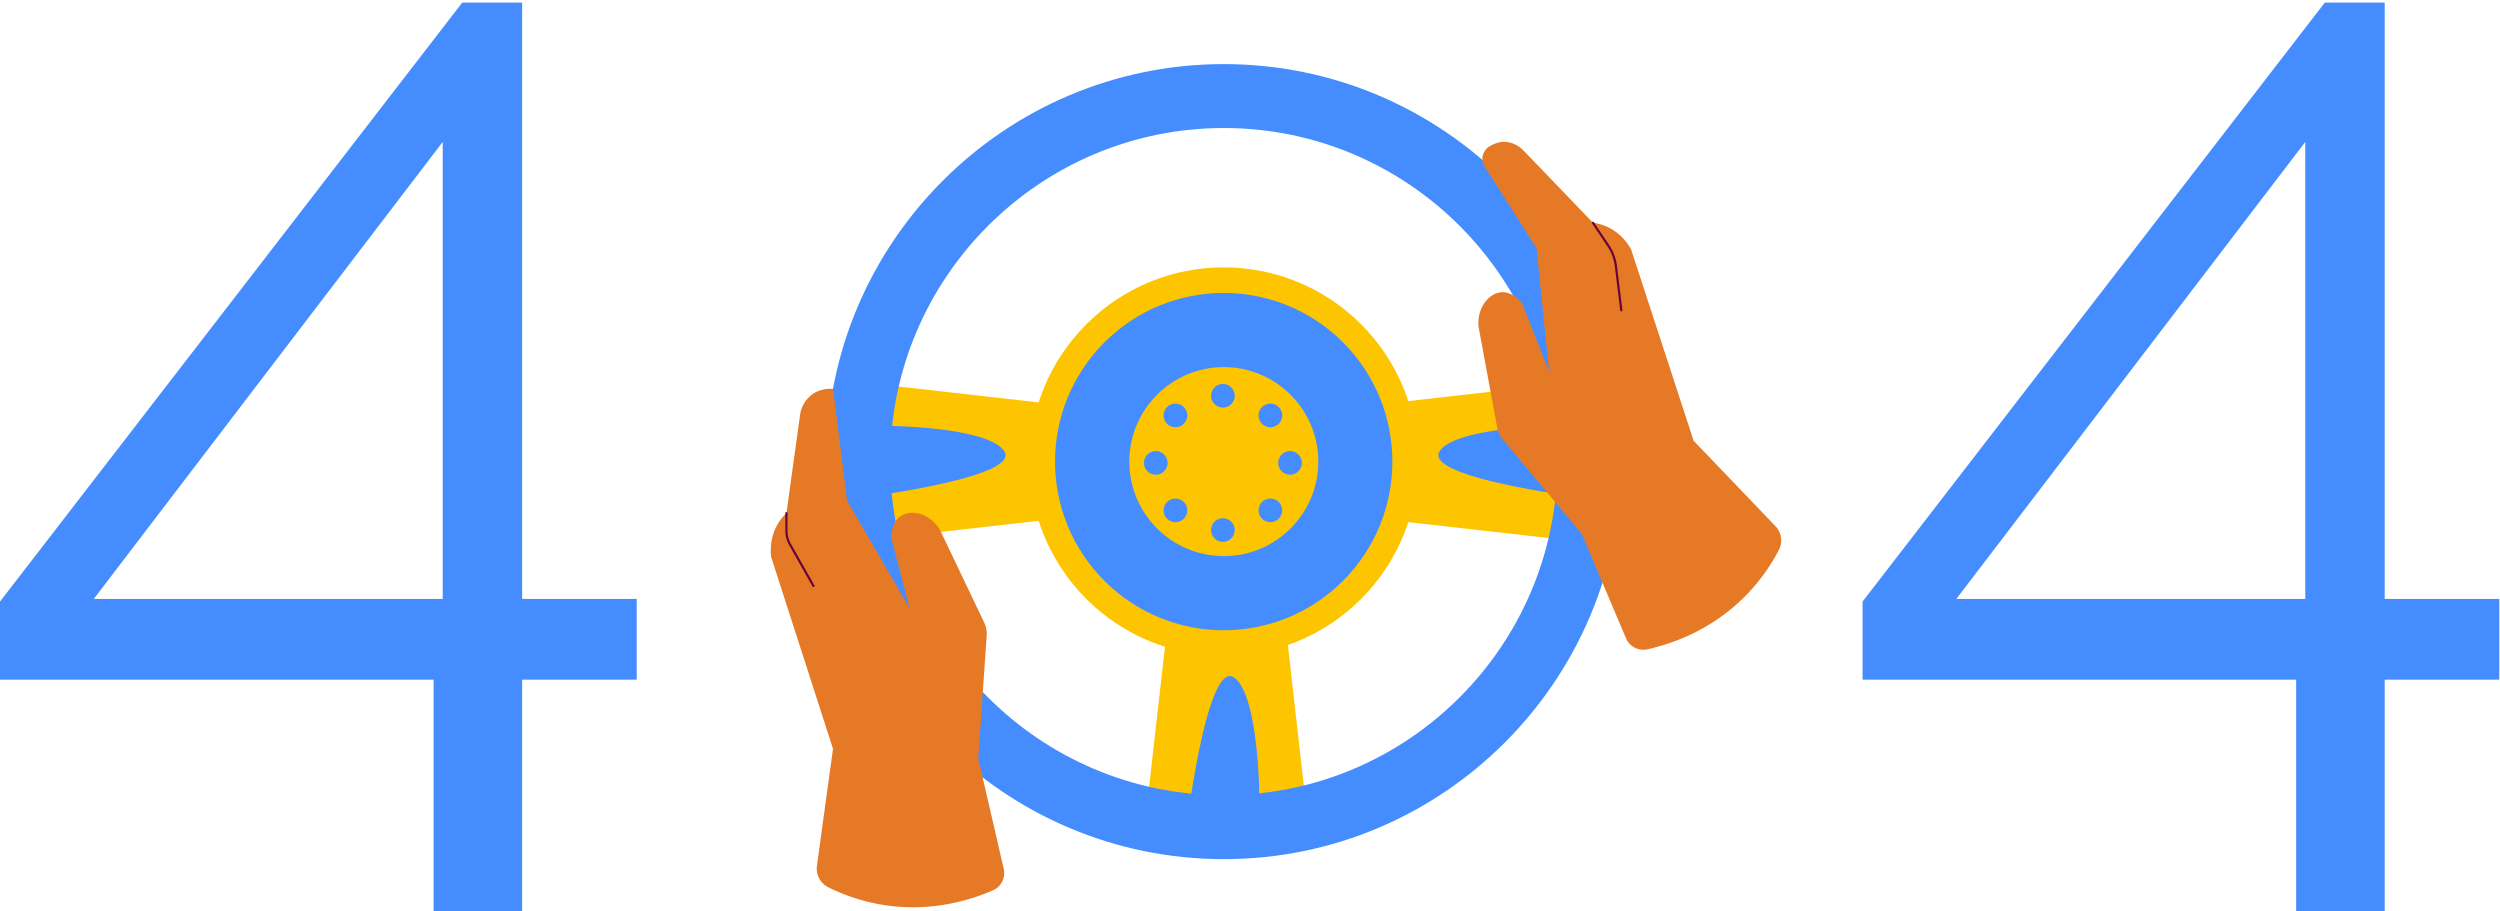 <svg width="768" height="280" fill="none" xmlns="http://www.w3.org/2000/svg"><path d="M133.2 280.001v-71.2H0v-24l142-184h18.4V184h35.2v24.8h-35.2v71.2h-27.2Zm-104.4-96H136v-140.4L28.8 184Z" fill="#458DFF"/><path d="M418.116 184c23.303-23.303 23.303-61.085 0-84.387-23.303-23.303-61.085-23.303-84.387 0-23.303 23.302-23.303 61.084 0 84.387 23.302 23.303 61.084 23.303 84.387 0Z" fill="#FDC500"/><path d="M354.476 127.638v28.338l-91.961 10.419v-49.176l91.961 10.419Zm39.107 28.338v-28.338l91.962-10.419v49.176l-91.962-10.419Zm-30.964.868h28.339l10.419 91.962H352.2l10.419-91.962Z" fill="#FDC500"/><path d="M412.561 178.445c20.235-20.235 20.235-53.043 0-73.278-20.235-20.235-53.043-20.235-73.278 0-20.235 20.235-20.235 53.043 0 73.278 20.235 20.235 53.043 20.235 73.278 0Z" fill="#458DFF"/><path d="M375.956 170.841c-16.009 0-29.033-13.026-29.033-29.035s13.026-29.033 29.033-29.033 29.035 13.026 29.035 29.033-13.026 29.035-29.035 29.035Z" fill="#FDC500"/><path d="M375.675 125.208a3.627 3.627 0 1 0 .001-7.255 3.627 3.627 0 0 0-.001 7.255ZM375.675 166.457a3.627 3.627 0 1 0 .001-7.255 3.627 3.627 0 0 0-.001 7.255ZM396.3 145.832a3.623 3.623 0 0 1-3.353-2.24 3.635 3.635 0 0 1 .788-3.955 3.622 3.622 0 0 1 3.955-.786 3.628 3.628 0 0 1 1.175 5.919 3.628 3.628 0 0 1-2.565 1.062ZM355.053 145.832a3.627 3.627 0 1 0 0-7.254 3.627 3.627 0 0 0 0 7.254ZM390.26 131.248a3.631 3.631 0 0 1-3.201-5.34 3.628 3.628 0 0 1 6.218-.304 3.627 3.627 0 0 1-.452 4.582 3.592 3.592 0 0 1-2.565 1.062Zm-29.167 29.169a3.631 3.631 0 0 1-3.559-2.922 3.625 3.625 0 0 1 2.171-4.06 3.628 3.628 0 0 1 3.953 5.919 3.598 3.598 0 0 1-2.565 1.063Zm29.167 0a3.634 3.634 0 0 1-3.56-2.922 3.625 3.625 0 0 1 2.171-4.06 3.629 3.629 0 1 1 1.389 6.982Zm-29.167-29.169a3.63 3.63 0 0 1-3.559-2.921 3.628 3.628 0 1 1 6.124 1.859 3.614 3.614 0 0 1-2.565 1.062Zm-96.947 0c.094-.97 38.793-1.002 44.349 7.328 5.556 8.33-45.98 14.584-45.98 14.584l1.631-21.912Zm222.479 0c-.092-.97-38.792-1.002-44.348 7.328-5.556 8.33 45.982 14.584 45.982 14.584l-1.634-21.912ZM386.414 252.477c.972-.094 1.002-38.793-7.328-44.35-8.33-5.558-14.585 45.982-14.585 45.982l21.913-1.632Z" fill="#458DFF"/><path d="M375.956 263.93c-67.338 0-122.12-54.776-122.12-122.122s54.776-122.12 122.12-122.12 122.122 54.775 122.122 122.12c0 67.344-54.784 122.122-122.122 122.122Zm0-224.603c-56.509 0-102.483 45.971-102.483 102.481 0 56.509 45.974 102.483 102.483 102.483 56.51 0 102.483-45.974 102.483-102.483 0-56.51-45.973-102.483-102.483-102.483v.002Z" fill="#458DFF"/><path d="M255.896 119.475c-.602-.06-4.161-.349-7.107 2.268a9.378 9.378 0 0 0-2.973 5.476 116690.55 116690.55 0 0 1-4.225 30.432 15.313 15.313 0 0 0-2.815 3.597c-2.29 4.063-2.081 8.101-1.878 9.853l18.998 58.928-4.933 35.948a6.374 6.374 0 0 0 3.465 6.578 58.786 58.786 0 0 0 17.004 5.45c14.459 2.284 26.51-1.427 33.567-4.474a5.797 5.797 0 0 0 3.352-6.624l-7.841-33.927 2.597-37.677a8.181 8.181 0 0 0-.776-4.08l-13.619-28.54c-3.088-4.97-8.704-6.295-11.894-4.23-2.971 1.92-3.016 6.247-3.014 6.68l5.568 21.643-19.155-32.973-4.321-34.328Zm200.195-68.303a4.439 4.439 0 0 1 1.359-6.127c1.395-.882 3.097-1.555 4.989-1.455 2.672.142 4.647 1.67 5.621 2.687l21.292 22.148c1.52.198 3.001.622 4.394 1.259 4.239 1.942 6.441 5.332 7.308 6.874l19.237 58.857 25.108 26.196a6.368 6.368 0 0 1 1.059 7.359 58.761 58.761 0 0 1-10.563 14.397c-10.367 10.354-22.309 14.422-29.804 16.096a5.786 5.786 0 0 1-6.588-3.397l-13.582-32.064-24.23-28.963a8.149 8.149 0 0 1-1.767-3.756l-5.743-31.098c-.418-5.835 3.339-10.207 7.142-10.41 3.534-.19 6.111 3.285 6.361 3.633l8.205 20.786-3.87-37.93-15.928-25.092Z" fill="#E67925"/><path d="M498.077 95.656a.335.335 0 0 1-.335-.294l-1.683-13.648a13.894 13.894 0 0 0-2.229-5.993l-4.755-7.1a.336.336 0 0 1 .102-.447.334.334 0 0 1 .453.077l4.754 7.1a14.529 14.529 0 0 1 2.338 6.287l1.683 13.647a.317.317 0 0 1-.009.13.34.34 0 0 1-.157.201.343.343 0 0 1-.124.041l-.038-.001Zm-248.179 84.682a.34.34 0 0 1-.168-.044.345.345 0 0 1-.123-.123l-7.201-12.735a8.905 8.905 0 0 1-1.149-4.374v-5.423a.334.334 0 0 1 .668 0v5.423a8.231 8.231 0 0 0 1.062 4.038l7.21 12.739a.336.336 0 0 1-.299.499Z" fill="#68003C"/><path d="M705.38 280.001v-71.2h-133.2v-24l142-184h18.4V184h35.2v24.8h-35.2v71.2h-27.2Zm-104.4-96h107.2v-140.4L600.98 184Z" fill="#458DFF"/></svg>